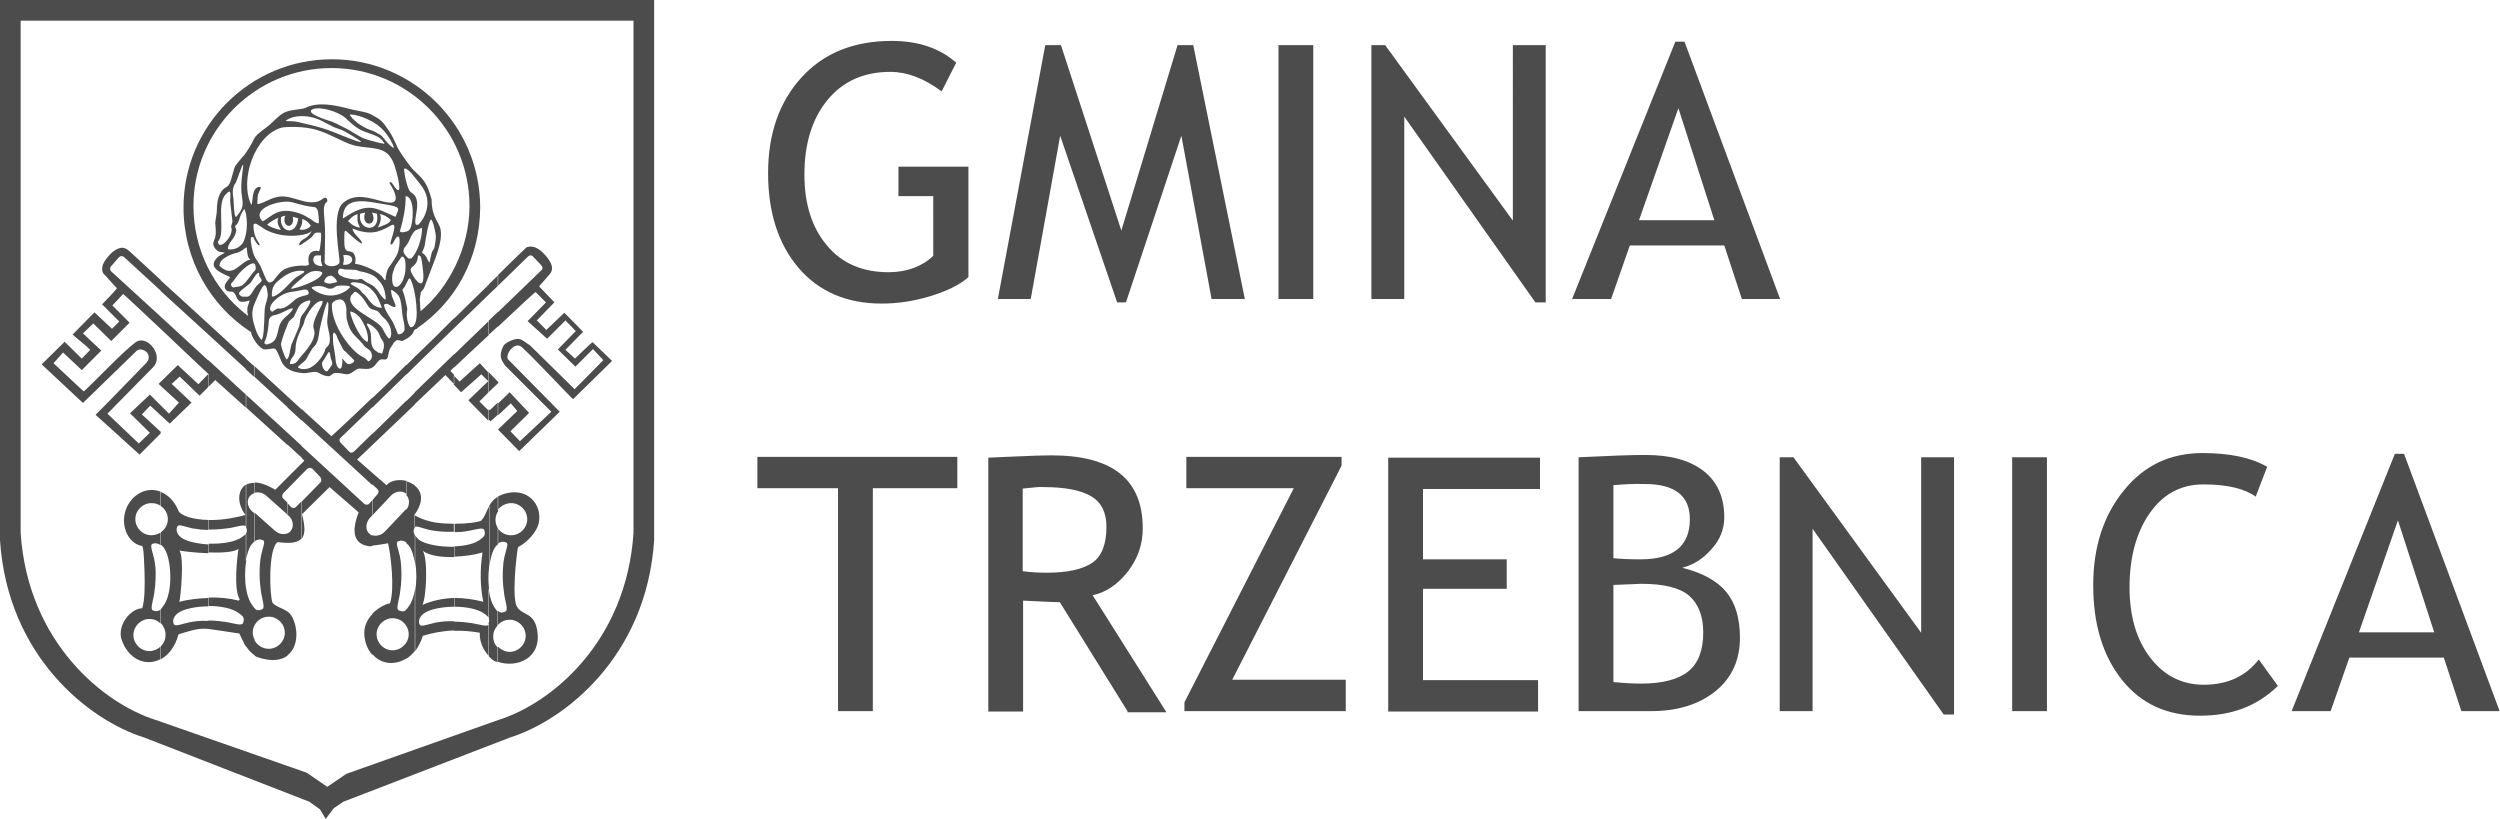 <?xml version="1.0" encoding="utf-8"?>
<!-- Generator: Adobe Illustrator 25.2.1, SVG Export Plug-In . SVG Version: 6.00 Build 0)  -->
<svg version="1.1" id="Warstwa_1" xmlns="http://www.w3.org/2000/svg" xmlns:xlink="http://www.w3.org/1999/xlink" x="0px" y="0px"
	 viewBox="0 0 653.9 214.2" style="enable-background:new 0 0 653.9 214.2;" xml:space="preserve">
<style type="text/css">
	.st0{fill:#4C4C4C;}
	.st1{fill-rule:evenodd;clip-rule:evenodd;fill:#4C4C4C;}
</style>
<g>
	<path class="st0" d="M250.1,16.4l-3.8,7.5c-4.6-3.4-9-5.1-13.4-5.1c-6.9,0-12.4,2.4-16.5,7.4c-4,4.9-6,11.4-6,19.5
		c0,7.7,2,13.9,5.9,18.5c3.9,4.7,9.3,7,16.1,7c4.8,0,8.8-1.5,11.7-4.3V51.3H235v-7.7h18.3v28.9c-2.4,2.1-5.8,3.7-10.1,5
		c-4.3,1.3-8.5,1.9-12.6,1.9c-9.1,0-16.4-3.1-21.7-9.3c-5.3-6.2-8-14.5-8-24.8c0-10.3,2.9-18.6,8.7-25c5.8-6.4,13.7-9.6,23.6-9.6
		C240.2,10.7,245.8,12.6,250.1,16.4L250.1,16.4z M316.9,78.2L309,35.5l-14.5,43.6h-2.3l-14.9-43.6l-7.7,42.7H261l12.4-66.4h4.1
		l15.8,48.5L308,11.8h4.1l13.5,66.4H316.9L316.9,78.2z M334.4,78.2V11.8h9.1v66.4H334.4L334.4,78.2z M401.6,79.1l-34.3-48.6v47.7
		h-8.6V11.8h3.6l33.4,45.9V11.8h8.6v67.3H401.6L401.6,79.1z M455.6,78.2l-4.6-14h-24.7l-4.9,14h-10.2l27-67.3h2.4l25,67.3H455.6
		L455.6,78.2z M439,28.3l-10.3,29.3h19.7L439,28.3L439,28.3z M228.3,127.8V186h-9.1v-58.3h-21.1v-8.2h52.3v8.2H228.3L228.3,127.8z
		 M294.9,186l-17.7-28.5c-2,0-5.2-0.2-9.6-0.4v29h-9.1v-66.4c0.3,0,2.7-0.1,7-0.3c4.4-0.2,7.6-0.3,9.5-0.3c16,0,23.9,6.3,23.9,19.1
		c0,4.2-1.3,7.9-3.9,11.3c-2.6,3.3-5.6,5.4-9.2,6.2l19.3,30.6H294.9L294.9,186z M267.5,127.8v21.6c2.2,0.3,4.3,0.4,6.3,0.4
		c5.4,0,9.4-0.9,11.9-2.6c2.5-1.7,3.7-4.9,3.7-9.4c0-3.7-1.3-6.4-4-8c-2.7-1.6-6.9-2.4-12.6-2.4C272,127.3,270.2,127.5,267.5,127.8
		L267.5,127.8z M309.8,186v-2.3l28.6-56h-28.1v-8.2h40.6v2.3l-28.6,56h29.7v8.2H309.8L309.8,186z M372.2,127.8v18.5h21.9v7.7h-21.9
		v23.9h30.1v8.2h-39.2v-66.4h39.7v8.2H372.2L372.2,127.8z M431.9,186h-19v-66.4c8.1-0.4,13.9-0.6,17.5-0.6c6.6,0,11.6,1.4,15.2,4.2
		c3.6,2.8,5.4,6.9,5.4,12.1c0,3.1-1.1,5.9-3.4,8.4c-2.3,2.6-4.8,4.1-7.6,4.8c5.2,1.3,9.1,3.4,11.5,6.3c2.4,2.9,3.6,6.9,3.6,12
		c0,5.8-2.1,10.5-6.4,14C444.3,184.3,438.7,186,431.9,186L431.9,186z M422,126.9v19.1c1.9,0.2,4.3,0.3,7.1,0.3
		c8.6,0,12.9-3.5,12.9-10.5c0-6.1-3.9-9.2-11.8-9.2C427.1,126.5,424.4,126.7,422,126.9L422,126.9z M422,153v25.4
		c3.1,0.3,5.5,0.4,7.2,0.4c5.7,0,9.8-1.1,12.4-3.2c2.6-2.1,3.9-5.5,3.9-10.2c0-4.3-1.3-7.5-3.7-9.6c-2.5-2.1-6.7-3.1-12.5-3.1
		L422,153L422,153z M508.4,186.9l-34.3-48.6V186h-8.6v-66.4h3.6l33.4,45.9v-45.9h8.6v67.3H508.4L508.4,186.9z M526.3,186v-66.4h9.1
		V186H526.3L526.3,186z M593,122.1l-3,7.8c-2.9-2.1-7.5-3.2-13.7-3.2c-5.8,0-10.5,2.5-14,7.5c-3.5,5-5.3,11.5-5.3,19.4
		c0,7.6,1.8,13.7,5.4,18.4c3.6,4.7,8.3,7.1,14,7.1c6.2,0,11-2.2,14.4-6.6l5,6.9c-5.3,5.2-12,7.8-20.3,7.8c-8.7,0-15.5-3.1-20.5-9.4
		c-5-6.3-7.5-14.5-7.5-24.8c0-9.9,2.7-18.2,8-24.7c5.3-6.6,12.2-9.8,20.6-9.8C583.2,118.5,588.9,119.7,593,122.1L593,122.1z
		 M643.8,186l-4.6-14h-24.7l-4.9,14h-10.2l27-67.3h2.4l25,67.3H643.8L643.8,186z M627.2,136.1L617,165.4h19.7L627.2,136.1z"/>
	<g>
		<path class="st1" d="M85.2,214.2l2.1-2.8l2.5-1.7l43.6-16.8c14.3-4.5,35.7-21.2,37.7-51.6v-36.6V0H0v104.7v36.6
			c2,30.4,23.3,47.1,37.7,51.6l43.2,16.8l2.8,2L85.2,214.2L85.2,214.2z M85.6,205.8l-5.4-3.7l-39.5-13.8
			c-13.4-4.2-33.4-20.1-35.3-48.9v-34.7V5.4h160.3v99.3v34.7c-1.9,28.8-21.8,44.7-35.3,48.9l-39.8,14.1L85.6,205.8z"/>
		<g>
			<path class="st1" d="M108.9,86l0.2-0.1c0,0,0,0,0,0.1c-1.6,0.2,0.2,1.3-3.9,3.2c-1.3-0.3-1.3-0.3-1.6-0.1
				c-0.3,0.2-0.6,0.4-0.8,0.9c-0.7,1.1-1,1.3-1.2,2.6c-0.2,1-0.2,1.6-1.4,1.4c-1.8-0.3-1.6,2.6-4.4,2.5c-2.8-0.1-0.8-0.1-1.8-0.1
				c-1,0-2.1,1.6-3.3,1.5c-0.7,0-2-0.5-3.2-0.3c-0.6,0.1-1,0.8-1.5,0.8c-1.3,0-2.3-0.7-2.9-1c-0.9-0.4-2.7,0.3-3.8,0.2
				c-2.6-0.2-4.8-1-5.7-3.1c-1.9-4.5-1.2-3.2-4.3-3.1c-1.4,0-3.6-3.3-3.6-4.5c0,0-0.1-0.1-0.1-0.1c0,0,0,0,0,0c0,0,0.1,0,0.1,0.1
				c-10.7-6.9-17.7-19-17.7-32.6c0-21.4,17.4-38.8,38.8-38.8c21.4,0,38.8,17.4,38.8,38.8C125.5,67.6,119.2,79,108.9,86L108.9,86z
				 M87.1,87.6c-0.1,2.1,0.2,3.1,0.5,5c0.2,1.1,0.1,2.6,0.8,3.5c0.3,0.4,0.8,0.6,1-0.3c0.3-1.1,0.1-1.9,0.1-1.9
				c0.4-0.2,1.1,2.1,2.5,1.1c0.2-0.1,0.4-0.1,0.5-0.3c0.3-0.5,0.2-0.4-0.2-0.8c-0.5-0.6-1.3-1.2-1.4-1.4c-1-1.1-0.9-0.5-1.5-1.8
				c-0.4-0.7-0.9-1.8-1.2-2.4C88.1,87.6,87.2,86.3,87.1,87.6L87.1,87.6z M85.8,92.3l-0.9,1.5l-0.3,0.5c-1.1,1,0.5,3.4,1.1,2.7
				l0.6-0.8c0.6-0.8,0.8-1.1,0.4-2C86.4,93.9,86.4,91.3,85.8,92.3L85.8,92.3z M107.4,85.6c1.4,0,1.6-2.5,1.6-3.7
				c-0.1-5.7-1.6-9.3-1.9-9.1c-0.5,0.3-0.9,2-1.8,2.9c0,0.1,0,0.3,0,0.4c0.4,0.4,1.1,4,1.2,4.5c0.1,0.4-0.2,1.4-0.1,1.9
				C106.5,84.1,106.9,85.2,107.4,85.6L107.4,85.6z M96.2,89.4c0.3-1.9-0.7-4.2-1.5-5.5c-1-1.8-2.7-2.5-3.1-2.4
				c0,0.4,0.4,1.8,0.9,2.9C93.5,86.8,95.2,89.4,96.2,89.4L96.2,89.4z M100.8,79.5c-0.9,0,0.2,2.1,1.5,4c0.7,1,0.9,1.8,1.7,3.7
				c0.2,0.6,1.6,0,1.8-0.9c0-0.2,0.1-1.1-0.4-3.1c-0.3-1.2-0.3-4.6-1.1-5.8c-0.7-1-1.9-1.6-1.9-1.6c-0.2,0-0.1,1.3,0.4,2.4
				c0.7,1.6,1.5,3.1-1.4,1.3C101.2,79.5,101,79.5,100.8,79.5L100.8,79.5z M99.3,92.3c0.8,0.3,0.6,0.3,0.8-0.3
				c0.4-1.1,0.6-2.4-0.4-3.4c-0.2-0.3-0.5-1.5-1.2-2.3c-1.2-1.3-2.8-2.2-2.5-1.3c0.1,0.3,0.4,0.6,0.5,0.9c1.1,2,0,3.6,1.2,5.3
				c0.4,0.6,0.8,0.6,1.3,1.1C99.2,92.2,99.2,92.2,99.3,92.3L99.3,92.3z M91.9,77.2c-1.9,3.4,6.3,6,8,8.5c0.3,0.4,0.9,1.8,1.5,2.5
				c0.2,0.2,0.3,0.5,0.6,0.2c0.7-0.8,0.4-3.7-1.8-5.4c-0.5-0.4-0.9-1.2-1.3-1.5c-0.5-0.4-1.6-0.5-2-0.8c-0.7-0.5-1.4-2.1-2.3-3.1
				C92.3,75.2,92.7,76.9,91.9,77.2L91.9,77.2z M90.6,80.8c0-0.7-0.4-2.1-1.2-2.4c-0.5-0.2-1.1,0-1.4,0.1c-0.6,0.2-1.2,0.7-1.2,1.2
				c-0.1,5.6,5.2,12.2,7.8,13.5c1.4,0.7,1.6,1.3,1.7,1.3c0.5,0,1.5-1,0.7-2.5c-0.3-0.6-1.4-1-1.8-1.6c-0.9-1.3-2.4-2.4-3.2-3.6
				c-0.9-1.3-1.1-2.7-1.3-3.3C90.6,83.1,90.6,81.9,90.6,80.8L90.6,80.8z M57.4,69.5c1.5,1.5,2.7,1.6,3.9,1c1.3-0.7,2.8-2.4,4.2-2.6
				c0,0-0.5-0.2-0.7-1.1c-0.2-0.9-0.2-2-0.3-2.1c-0.2-0.1-1.3,1.2-2.8,1.5c-1.6,0.3-3.2,1.4-3.5,1.7C57.6,68.4,57.4,69.2,57.4,69.5
				L57.4,69.5z M61.1,75.2c1.1-0.3,1.5-0.1,2.3-0.6c1.1-0.7,2.2-2.8,3.4-4c0.2-0.2,0-1.4-0.1-1.5c-0.8-1-3.8,1.8-4.7,3.1
				c-0.3,0.4-0.9,1.3-1.4,1.8c-0.3,0.3-0.2,0.8,0.1,1C60.7,75.1,61.1,75.2,61.1,75.2L61.1,75.2z M62.5,76.8c0,0.2,0.4,0.6,0.9,0.8
				c0.3,0.1,0.5-0.1,0.8,0c1.1,0.2,1.5-0.7,2.3-2c1.2-1.9,2.7-1.8,1.5-3.1c-0.4-0.4,0.1-1.7-0.8-0.9c-0.7,0.7-1.4,2.2-1.9,2.6
				C64.1,75.2,62.5,76.2,62.5,76.8L62.5,76.8z M69.3,89.2c-0.4,0.6,0.1,1.1,0.9,0.8c2.1-0.6,2.2-2.1,2.7-4.2
				c0.4-1.9,1.7-2.8,2.6-3.6c2.3-2.3,0.5-1.6-1.4-0.6c-1,0.5-2,0.8-2.6,0.9c-0.4,0.1-1.1,0.5-1.2,1.5C70.3,85.1,69.9,88.1,69.3,89.2
				L69.3,89.2z M67.9,88.3c0.4,0.6,0.5,0.9,0.8,0c0.5-1.9,0.4-6.8,0.6-7.9c0.2-1.3,0.9-2.5,0.7-3.7c-0.2-1.1-0.2-1.9-0.8-2.1
				c-0.4-0.1-1.4,1.9-2.4,4.3c-0.4,1-1.4,2.8-0.3,6.1C66.8,85.9,67,87,67.9,88.3L67.9,88.3z M84.1,78.7c-1.8,0.1-3.7,3.3-4.3,4.7
				c-0.2,0.5-0.2,1-0.5,1.6c-0.7,1.5-2,3.8-2,6.2c0,1.9-1.1,2.2-1.4,3.4c-0.2,0.6,0,0.7,0.6,0.6c1.2-0.1,1.7-1.5,2.5-2.3
				c0.7-0.7,2.3-2.8,2.7-3.7c1.8-4.3-1.6-1.7,2-8.6C84.2,79.8,84.7,78.6,84.1,78.7L84.1,78.7z M79.1,82.3c0.2-0.2,3.2-4.1,1.6-3.7
				c-2.6,0.7-2.6,1.8-3.8,4.2c-0.3,0.5-1.3,1-1.5,1.6c-0.4,1-1.5,3.7-1.9,5.5c-0.1,0.3,0.5,2.2,1,3.3c0.3,0.7,0.4,1.2,0.9,0.3
				c0.4-0.7,0.4-1.8,0.8-3.3c0.1-0.3,1.1-2.5,2-4.7C78.6,84.4,78.3,83.3,79.1,82.3L79.1,82.3z M85.9,79.7c-0.1-3.2-2.1,5.5-2.3,6.5
				c-0.2,1.5-0.4,3.5-1.4,4.4c-0.6,0.5-1.3,1.9-2.1,3.3c-0.3,0.6-1.2,1.1-1.7,1.6c-0.7,0.6-0.5,0.7,0.1,0.9c0.8,0.3,2,0.1,2.6-0.2
				c2.2-1.1,3.8-3.8,4-4.9c0.1-0.4,0.9-0.7,1.1-1.7c0.4-2-0.8-4-0.6-6C85.7,82.6,85.9,81.4,85.9,79.7L85.9,79.7z M84.7,75
				c-0.5-0.2-1.8-0.3-2.8,0c-0.5,0.2-0.5,0.2-0.1,0.6c0.7,0.6,2.5,1.7,4.7,1.7c1.5,0,3.5-0.6,4.8-1.9c0.4-0.4,0.5-0.3-0.2-0.6
				c-0.7-0.2-2.6-0.1-3,0c-0.5,0.1-0.9,0.7-1.5,0.7C85.6,75.6,85.4,75.2,84.7,75L84.7,75z M84.3,69.6c0.1,0-0.2-0.6-0.3-1.2
				c-0.1-0.7,0-1.3,0-1.6c-0.8,0-1.5-0.1-1.8,0.3C81.6,68,81.9,69.6,84.3,69.6L84.3,69.6z M89.7,69.2c1.9,0.4,3.2-1.2,1.9-2.2
				c-0.4-0.3-1-0.3-1.8-0.3C90,67.9,90,68.2,89.7,69.2L89.7,69.2z M84.9,73.3c-0.2,0.4-0.2,0.4,0.2,0.6c0.9,0.5,1.7,0.2,2.6,0
				c0.5-0.1,0.5-0.1,0.3-0.6c-0.3-0.6-1.2-1.3-1.6-1.2C85.4,72.3,85.2,72.7,84.9,73.3L84.9,73.3z M76.1,75.5
				c0.7,0.2,8.2-2.2,8.2-4.2c-0.6-0.6-2.7-0.5-3.4,0c-0.4,0.2-0.9,0.5-1.2,0.8C78.6,73.2,76.8,74.4,76.1,75.5L76.1,75.5z M88.7,70.4
				c-1.7,2.2,4.5,2.9,5,2.7c1.3-0.5,1,0.3,2.9,1.1c2.1,0.9,2.3,2.4,3.7,3.8c0.8,0.8,0.6,0,0.5-0.7c-0.1-1-0.4-2-0.7-2.5
				c-0.5-1-0.8-1.1-1.2-1.6c-1-1.4-3-1.9-5-2.3c-0.1,0-0.6-0.3-0.8-0.3c-0.9-0.1-2-0.1-3-0.1C89.8,70.3,88.9,70.2,88.7,70.4
				L88.7,70.4z M71.1,77.5c0.4,0.4,2.2-1,2.3-1.1c1.3-1,2.8-2.9,4.1-3.9c0.7-0.5,3.6-1.7,1.1-1.7c-1.5,0-3,0.6-4.2,1.4
				C71.6,74.2,71.1,74.9,71.1,77.5L71.1,77.5z M99.9,80.5c-0.1-0.3-0.9-2.3-1.5-3.3c-1.1-1.7-2.9-3-4.4-3.2
				c-0.7-0.1-1.7-0.4-2.3,0.1c0,0.4,1.1,0.7,2.2,1.5c0.4,0.3,0.7,0.9,1.1,1.2C96.3,77.6,97,80.5,99.9,80.5L99.9,80.5z M80.6,76.1
				c-0.2-0.5-1.1-0.4-1.8-0.2c-1.8,0.4-3,0.4-4,0.8c-2.9,1.1-5.2,3.9-3.7,4.8c0.3,0.2,1-0.9,1.8-0.8c1.3,0.2,2.7-0.9,3.9-2
				C78.9,76.7,81.4,77.8,80.6,76.1L80.6,76.1z M101,53.5c-4.2-0.6-11.3-2.8-11.3,3.5c0.1,0.1,0.1,0.1,0.1,0.1
				c6.5-4.4,8.1-2.8,13.6-0.4c0.1-0.1,0.1-0.1,0.1-0.1C104.3,54.5,105.1,54.2,101,53.5L101,53.5z M98.6,55.9c-0.2,0-0.2-0.1-1.3-0.3
				c1.8,3.7-3.1,4-1.8,0l-1.3,0.3C93.4,60.4,99.6,61.2,98.6,55.9L98.6,55.9z M108.8,58.8c0.2,0,0.4,0,0.6,0c2.1-2.1,3.6-6.2,1.1-9.8
				c-0.9-1.3-1.9-2.5-2.9-3.7c-1.1-1.2-1.9-1.5-1.9-1c0,1.2,0.9,5.5,1.8,6C110.8,52.1,107.9,57.3,108.8,58.8L108.8,58.8z M94.2,59.5
				c-0.4-0.6-0.7-1.5-0.7-2c0-0.4,0-1,0-1.5c-1.2,0.3-2.6,1.8-2.4,1.9C91.2,57.9,92.5,59.5,94.2,59.5L94.2,59.5z M98.7,59.5
				c1-0.3,3.4-1,3.5-2c-0.6-0.6-2-1.5-2.9-1.5C100.1,56.9,99.1,59.4,98.7,59.5L98.7,59.5z M106.1,60.6c0.2,0,1-0.1,1.4-1.3
				c0.8-2.8,0.7-7.9-1.4-8c0,3.4-0.6,6-1.5,9.2C105,61,106.1,60.6,106.1,60.6L106.1,60.6z M110.4,66.1c0.2,0.2,0.8,0.5,1.1,1.1
				c0.3,0.6,0.4,0.9,0.6,1.2c0.4,0.7,0.2-0.1,0.8-2.2c0.2-0.7,0.5-0.8,0.7-1.4c0.3-1.1,0.4-2.7,0.4-2.7c0.1-0.5-0.7-4.7-1.3-4.7
				c-0.6,0.6-1.3,4.6-1.6,6.8C110.9,65.2,110.4,65.7,110.4,66.1L110.4,66.1z M106.8,67.6c0.3,0,0.6,0,0.8,0c1.4-1.4,2.8-4.9,2.8-8
				c-0.2,0-1.7,0.7-1.8,0.7c-1.4,1.4-1.3,2.8-2.5,4.1C104.9,65.7,105.8,66.6,106.8,67.6L106.8,67.6z M110.6,70.3
				c-0.3-2.4-0.4-3.4-1-3.5c-0.6-0.2,0.1,1.4-1.4,2.7c-0.8,0.7-1.5,0.8,0.5,3.6C110.3,75.1,111.1,74.2,110.6,70.3L110.6,70.3z
				 M102.4,58.9c-3.3,1.9-5.5,2.7-10.2,0.9c0.2,1.6,2.5,2.8,2.5,3.9c0,0-0.1,0-0.1,0c-0.9-0.3-4-3.2-4.1-3.3
				c-0.2-0.2-0.4,0.3-0.4,0.4c-0.1,2.8-0.1,4.2,0.5,4.7c0.2,0.2,1,0.2,1.6,0.5c0.5,0.3,0.8,1.2,0.8,1.9c0,0.6-0.2,1.1-0.1,1.1
				c1.9,0.2,5.4,1.7,6.8,3.1c0.5,0.5,0.9,1.2,1,1.2c0,0,0.1-0.1,0.1-0.1c0,0,0.1-0.1,0.1-0.1c-0.2-0.3,0.4-2.2,0.4-2.4
				c0.2-0.7,2.5-3.3,2.9-5.1c0.8-3.4,0.1-5.1-1.2-2.4c-0.1,0.1-0.2,0.4-0.3,0.5c-0.4,0.5-0.7,0.3-0.5-0.5
				C102.4,62.3,104.1,58,102.4,58.9L102.4,58.9z M103.4,75c0.7,0.2,1.3-0.5,1.8-1.3c0.4-0.8,0.7-1.9,0.8-2.6c0.1-1.1,0.3-4-0.9-4
				c-1.5,2.1-1.8,2.3-2.3,4.1C102.5,71.8,102.3,74.9,103.4,75L103.4,75z M78.3,55.8c1.2,0.4,2.1,1,3.1,1.6c0.6,0.4,1.1,1,2,1
				c0-1.3,0-1.2-0.2-2.9c0-0.4-0.4-1.3-0.9-1.3c-0.5-0.1-0.8-0.1-1.4-0.2c-1.8-0.3-3.7-0.9-4.5-1.1c-2.9-0.8-11.1,1.6-7.7,5
				C71.2,56.6,72.7,53.9,78.3,55.8L78.3,55.8z M73.5,56.8c-0.5,4,4,5.1,4.5,0.3l-1.4-0.4c0.6,3.4-3.1,3-2-0.3
				C73.9,56.6,74.1,56.5,73.5,56.8L73.5,56.8z M79,57.3c0.3,0.9-0.4,2.5-0.7,2.6c0.5,0.5,2.4,0.1,3-0.9C80.6,58.1,80,57.5,79,57.3
				L79,57.3z M73.5,60.1c-0.6-0.8-1.2-1.9-0.7-3.1c-0.8,0.2-2.3,1.2-2.9,1.7c0,0.2,0.7,0.5,1.3,0.8C72,59.8,72.8,60.1,73.5,60.1
				L73.5,60.1z M67.9,64.1c-0.3,0.5-1.5-1.5-1.6-2c-0.1-0.2-0.6-0.2-0.7,0.2c-0.1,1,0.4,3.5,0.9,4.6c0.5,1.1,1.4,2,1.8,3.1
				c0.2,0.4,1.4,3.5,1.6,3.5c0.1,0,0.4,0.4,0.6,0.4c0.3,0,0.7-0.3,0.8-0.3c0.2,0,1.4-1.9,2.4-2.7c0.5-0.3,0.7-0.6,2.1-1
				c1.4-0.4,3.2-0.5,4.1-0.4c0.3,0,1-0.2,0.9-0.4c-0.8-3.9,2.2-3.6,2.5-3.4c0.1,0,0.2,0,0.2-0.1c0.3-0.6,0.7-4.6,0.4-4.7
				c-0.3-0.1-1.1-0.1-1.3,0c-0.6,0.2-0.7,0.9-1.4,1.4c-0.9,0.7-1.9,1.3-2.6,1.8c-0.3,0.2-0.5-0.2-0.2-0.6c0.2-0.4,0.8-0.9,1.3-1.1
				c1.3-0.7,2.1-2.4,1.7-1.9c-1,1.2-8.3,2.3-13-1.1c-0.2-0.1-2.1-1.7-2.1-0.4c0,0.2,0,1.6,0.5,2.9C67.2,63,68.1,63.9,67.9,64.1
				L67.9,64.1z M57,63.2c0.2,2.7,4.3-1.6,3.5-3.7c-0.2-0.4,0.3-1.1,0.3-1.6c-0.2-2-0.5-3.9-0.6-5.4c0-1.3,0.5-3.6-1.2-1.6
				C56.5,53.4,59.1,61.1,57,63.2L57,63.2z M61.9,56.6c1.2-1.5,1.8-2.5,1.5-4.3c-0.2-1.2-0.3-2.2-0.3-3.7c0.1-2.7,0.6-5.2,0.5-5.5
				c-0.2-0.4-1.8,4.7-2,4.8c-0.8,0.9-0.8,2.5-0.6,3.7C61.2,52.2,61.1,57.6,61.9,56.6L61.9,56.6z M64.3,55.8c-0.5-1.6-0.3-1.3-1-0.2
				c-0.4,0.7-0.7,1.6-0.8,2c-0.3,1.1-1,1.4-1,1.6c0,0.2,0.3,0.8,0.3,1c0,0.2,0,0.3-0.1,0.5c-0.3,1.8-2.1,2.7-2.1,4.5
				c2,0.3,3.5-0.8,4.1-2c0.8-1.7,1.1-4.4,0.7-6.8C64.4,56.2,64.4,56.1,64.3,55.8L64.3,55.8z M94.7,30.6c-0.6-0.2-1.6-0.5-2.4-0.6
				c-1-0.1-1-0.1-0.4,0.6c0.1,0.2,0.3,0.3,0.3,0.4c0.3,0.3,1,0.9,1.6,1.4c0.9,0.6,1.9,1.1,1.9,1.1c0.5,0.3,1.9,0.7,2.2,0.9
				c2.1,1.2,1.6,0.7,2.9,2.3c0.2,0.3,0.7,0.8,1.1,1.2c1.1,1,1.4,1.1,0.8-0.2C101,34.2,98.8,32.1,94.7,30.6L94.7,30.6z M86.8,31.8
				c0.9,0.4,2,0.9,2.9,1.4c2.2,1,3.7,2.3,5.7,3.1c0.9,0.3,2,0.6,2.8,0.8c0.4,0.1,1.1,0.3,1.7,0.4c1.4,0.3,0.1-0.5,0.1-0.8
				c-1.3-1.4-3.4-1.7-5.2-2.5c-1.8-0.8-3.1-2.1-4.4-3.3c-1.8-1.7-6.8-3.2-8.7-2.3C79.6,29.7,86.4,31.7,86.8,31.8L86.8,31.8z
				 M78.7,32.1c4.9,1.1,6.6,1.6,11.4,3.6c3,1.2,7.9,3.1,0.1-1.3c-0.8-0.5-2.1-0.8-3-1.2c-1.6-0.8-3.1-1.7-4.2-2.1
				c-3.3-1.2-6-0.7-7.3-0.1c-1.3,0.6-1,0.7-0.2,0.7c0.1,0,0.3,0,0.4,0C76.7,31.7,77.7,31.8,78.7,32.1L78.7,32.1z M67.4,49.1
				C67.4,49.1,67.4,49.1,67.4,49.1L67.4,49.1L67.4,49.1z M65.7,53.5c0.6,0.2-0.2-4.7,2.3-4.6c0.7,0-0.5,1.3-0.6,2.5
				c0,0.7-0.1,1.2-0.1,1.9c0.3,0.3,2.1-0.6,2.3-0.7c4.3-2.1,5.5-1.1,9.7,0c1.9,0.5,3.5,0.4,4.5-0.2c0.8-0.5,1.6-1.2,1.8-0.1
				c0.1,0.4-0.1,0.5-0.4,0.8c-0.9,0.9-0.3,3.5-0.2,6.5c0.1,3.3-0.1,7-0.1,9.1c0.6,1.4,3.6,1.1,3.9-0.1c0.2-1.3-2.3-12.6,0.9-15.5
				c3.9-3.4,8.9-0.3,12.3-0.1c2.7,0.1,1.2-3.1,0-4.9c-0.4-0.5,0.3-0.7,0.7,0c2.4,3.8,1.9,0.3,1-3.1c-1.2-4.6-2.6-5.8-6.5-6.3
				c-4.5-0.5-4.9-0.5-9-2.5c-2.5-1.2-3.2-1.5-4.7-2c-3.9-1.4-9.2-1-9.9-0.8C66.6,35.4,62.6,47.1,65.7,53.5L65.7,53.5z M86.7,17.8
				c-19.9,0-36.1,16.2-36.1,36.1c0,11.4,5.3,21.6,13.6,28.2c0.2,0.2,0.5,0.4,0.7,0.5l-0.2-1l0-1.1l0.6-1.9c-2.1,0.6-2.7,0.4-3.2-0.4
				c-0.3-0.4-0.4-1.2-1-1.7c-0.4-0.4-1.2-0.1-1.7-0.4c-0.4-0.3-0.7-0.7-0.6-1.4c0.1-0.7,0.9-1.4,1.4-2.2c-2.4-1.2-6.3-2.5-3.1-5.4
				l1.7-1c-0.6-0.2-1.4-0.1-1.9-0.5c-0.5-0.4-1-0.9-1.1-1.7c-0.1-0.7,0.5-1.4,0.6-2.4c0.1-1,0-2.2-0.1-3.3l0.4-2.7
				c0-4.4,1.2-5.9,2.7-6.7c0.4-0.2,0.4-0.5,0.7-0.9c0.3-0.4,1.1-3.9,1.4-4.4c0.5-0.8,2-2.5,2.5-3.1c3.6-5,1.2-3.8,5.7-7.1
				c0.9-0.6,2.7-2.5,3.5-3.1c1.4-1.1,2.5-1.3,4.8-1.6c0.5-0.1,1.2-0.1,1.9-0.4c3.3-1.6,7.4-0.8,11.6,0.3c1.4,0.4,3.2,0.6,4.5,1
				c0.8,0.2,1.9,0.9,2.6,1.3c0.7,0.4,0.9,0.6,1.4,1.1c0.5,0.5,0.8,1,1.3,1.7c1.8,2.4,2.2,4.4,3.4,6.2c0.8,1.2,2.6,3.9,3.6,4.8
				c2.4,2.3,3.4,3.1,4.6,7.6c0,3,0.7,4.4,1.9,6.6c1.7,2.9-1,8.9-2,11.6l-1.9,5l-0.8,1l-0.3,1.8l0.2,3.2c7.2-5.9,12.8-16.4,12.8-27.5
				C122.8,34,106.6,17.8,86.7,17.8z"/>
		</g>
		<path class="st1" d="M130.2,129.9c0.4-0.2,0.8-0.4,1.3-0.6c6.3-2.2,10.5,2.6,9.4,7.6c-0.5,2.1-2.8,4.9-5.4,6.2
			c-0.4,1.7-1.8,14.2-0.1,15.8c0,0,0,0.1,0,0.1c1.6,2,4.3,1.3,5.1,5.8c1.3,7.4-5.3,10-10.3,8.3v-4c0.8,0.8,1.9,1.4,3.1,1.4
			c2.3,0,4.2-1.9,4.2-4.2c0-2.3-1.9-4.2-4.2-4.2c-1.2,0-2.3,0.5-3.1,1.4v-3.8c0.4,0.5,0.9,0.7,1.9,0.3c0.9-0.3,0.2-2.1-0.2-4.4
			c-0.2-1.4-0.4-3.1-0.4-4.8c0-1.8,0.1-3.6,0.4-5c0.5-2.2,1.2-3.6,0.5-3.9c-0.6-0.3-1.4-0.3-2.2,0.3v-4c0.8,1.1,2,1.8,3.5,1.8
			c2.3,0,4.2-1.9,4.2-4.2c0-2.3-1.9-4.2-4.2-4.2c-1.4,0-2.7,0.7-3.5,1.8V129.9L130.2,129.9z M130.2,72c2.5-2.5,5-4.9,7.5-7.3
			c2.2-0.8,4,0.9,5.4,2.6c1.7,2.2,1.5,3.4,0.7,4.4l-2.8,3.2l4,4.2l-4.6,4.7l2.5,2.5l4.7-4.5c1.7,1.7,3.4,3.4,4.9,5l-4.6,4.7l2.5,2.3
			c0.7-0.7,4.4-4.3,4.6-4.3l5.1,4.9l-10.2,10c-1.1-0.9-9.8-10.3-13.4-13.6c-1.9-1.7-4.5,2-3.6,3.2l13.5,13.7l-10.6,10.3l-5.5-5.6
			v-0.1l5-4.8l-1.7-2l-3.3,3.1v-3.1l3-2.9l5.1,5.4l-4.9,4.8l2.5,2.6l8.2-7.7l-12.1-12.1c-1-1.5-1.7-2.4-0.5-5
			c0.3-0.6,1.1-1.1,1.8-1.4c0.7-0.3,1.6-0.7,2.5-0.5c0.9,0.2,1.8,1.1,2.7,1.6l11.7,11.5l7.5-7.6l-2.7-2.9l-4.6,4.6l-4.6-4.5l4.7-4.8
			l-2.7-2.8l-4.8,4.8L138,84l4.8-4.9l-2.7-2.7c-0.1-0.1-4.8,4.3-9.9,9.1v-3.8l11.4-11c0.4-0.3,0.4-0.9,0-1.3l-2.2-2.3
			c-0.3-0.4-0.9-0.4-1.3,0l-7.9,7.7V72L130.2,72z M130.2,100.3l0.2-0.2l-0.2-0.3V100.3z M127.9,132.4c0.5-0.9,1.1-1.8,2.4-2.5v3.8
			c-0.5,0.7-0.7,1.5-0.7,2.3c0,0.9,0.3,1.7,0.7,2.3v4c-0.2,0.2-0.5,0.4-0.7,0.7c-0.8,1.1-1.4,3.1-1.6,5.5V132.4L127.9,132.4z
			 M130.2,173.2c-0.3-0.1-0.6-0.2-0.9-0.3c-0.2-0.1-0.9-0.6-1.5-1.3v-8.6c0.2-0.6,0.2-1,0-1.4v-7.8c0.2,2.1,0.8,4.1,1.7,5.3
			c0.2,0.3,0.4,0.6,0.6,0.8v3.8c-0.7,0.7-1.1,1.7-1.1,2.8s0.4,2.1,1.1,2.8V173.2L130.2,173.2z M127.9,74.3l2.4-2.3v2.7l-2.4,2.3
			V74.3L127.9,74.3z M130.2,112.3L130.2,112.3v-0.1V112.3L130.2,112.3z M130.2,108.5l-1.9,1.7l-0.5-0.5v-2.7l0.3,0.3l2.1-2V108.5
			L130.2,108.5z M130.2,81.6v3.8l-2.4,2.2v-3.7L130.2,81.6L130.2,81.6z M130.2,99.8v0.5l-2.4,2.3v-5.3L130.2,99.8z M127.7,99.7
			l-1.8-1.8l-5.3,4.7l-1.9-2v-2.4l1.5,1.6l5.3-4.8l2.2,2.4v5.3l-2.3,2.3l2.3,2.3v2.7l-5.2-5.3L127.7,99.7L127.7,99.7z M118.8,137
			c3.4,0,6.4-0.4,7.2-0.9c0,0,0-0.1,0-0.1c0.9-1,1.2-2.3,1.9-3.5v16.2c-0.2,1.7-0.2,3.5,0,5.2v7.8c-0.2-0.4-0.6-0.7-1.1-1.1
			c-1.7-1.3-4.8-1.9-7.9-1.9v-2.3c2.3,0,4.8,0.3,7.5,1c-0.8-4.1-0.9-8.1-0.2-12.9c-1.9,0.6-4.6,1-7.3,1.1v-2.7
			c2.6-0.1,5.1-0.6,6.6-1.7c0.9-0.7,1.6-1,1.2-2.5c-0.3-0.9-2.1-0.2-4.4,0.2c-1,0.2-2.2,0.3-3.4,0.3V137L118.8,137z M127.9,171.6
			c-0.5-0.5-0.9-1.1-1.3-1.7c-1-1.7-1.2-3.7-1.1-4.4c-2.3-0.4-4.6-0.6-6.7-0.5v-2.4c1.7,0,3.4,0.2,4.7,0.4c2.3,0.4,4.1,1.1,4.4,0.2
			l0-0.1V171.6L127.9,171.6z M118.8,83.3c3-3,6.1-6,9.1-8.9V77l-9.1,8.8V83.3L118.8,83.3z M127.9,83.9l-9.1,8.8v3.4
			c1.7-1.6,5.3-5,9.1-8.5V83.9z M118.8,100.5l-2.3-2.4l-8,7.6v-3.1l10.3-10v3.4l-1,1l1,1.1V100.5L118.8,100.5z M108.5,127
			c1.8,1.5,2.5,4,0,7.5V127L108.5,127z M108.5,134.8c0.6,0.4,2.9,1.5,5.6,1.9c1.5,0.2,3.1,0.3,4.6,0.3v2.1c-0.5,0-0.9,0-1.4,0
			c-1.8,0-3.6-0.2-5-0.5c-2.1-0.5-3.4-1.2-3.9-0.7V134.8L108.5,134.8z M118.8,164.9c-3.1,0.1-5.9,0.7-8.2,1.4c-0.5,1.6-1.2,2.9-2,4
			v-15.9c0.4-2.3,0.4-5,0-7.2v-7.2c0.2,0.4,0.5,0.7,0.9,1.1c1.6,1.3,5.6,2,9.3,1.9v2.7c-3.2,0.1-6.4-0.3-8.2-1.6
			c1.4,2.3,0.9,12.2-0.1,14.1c2.6-1.1,5.3-1.7,8.3-1.8v2.3c-3.3,0-6.6,0.7-8,1.8c-1.3,1-1.4,2.2-1,2.9c0.3,0.6,1.8,0,3.9-0.5
			c1.4-0.3,3.2-0.5,5-0.4l0.1,0V164.9L118.8,164.9z M108.5,93.3v2.5l10.3-10v-2.6C115.4,86.6,112,90,108.5,93.3z M108.5,105.8
			l-2.2,2.1v-3l2.2-2.2V105.8L108.5,105.8z M106.3,125.9c0.8,0.2,1.6,0.6,2.2,1.1v7.5c-0.1,0.1-0.1,0.2-0.2,0.2c0,0,0.1,0.1,0.2,0.2
			v3.1c0,0,0,0.1-0.1,0.1c-0.3,0.5-0.3,1.2,0.1,1.9v7.2c-0.3-1.9-0.8-3.5-1.5-4.4c-0.2-0.3-0.5-0.5-0.7-0.7v-8.8
			c0.9-1.2,0.9-2.8,0-3.8V125.9L106.3,125.9z M108.5,170.3c-0.7,0.8-1.4,1.5-2.2,2V168c0.4-0.6,0.6-1.3,0.6-2.1
			c0-0.8-0.2-1.5-0.6-2.1v-4.4c0.2-0.2,0.4-0.5,0.6-0.8c0.8-1,1.3-2.5,1.6-4.3V170.3L108.5,170.3z M106.3,95.5
			c0.7-0.7,1.5-1.4,2.2-2.2v2.5l-2.2,2.2V95.5z M106.3,107.9l-8.9,8.5v-2.9l8.9-8.7V107.9L106.3,107.9z M97.4,123.7l3.7,3.2
			c1.1-1.3,3.3-1.6,5.3-1.1v3.5l-0.1-0.1l0,0c-1.1-1-2.9-0.8-4.1,0.5l-4.7,5v-4l1.3-1.5c0.3-0.4,0.3-0.9-0.1-1.3l-1.3-1.2V123.7
			L97.4,123.7z M106.3,172.2V168c-0.7,1.2-2.1,2.1-3.6,2.1c-2.3,0-4.2-1.9-4.2-4.2c0-2.3,1.9-4.2,4.2-4.2c1.5,0,2.9,0.8,3.6,2.1
			v-4.4c-0.4,0.5-0.9,0.7-1.9,0.3c-0.9-0.3-0.2-2.1,0.2-4.4c0.2-1.4,0.4-3.1,0.4-4.8c0-1.8-0.1-3.6-0.4-5c-0.5-2.2-1.2-3.6-0.5-3.9
			c0.6-0.3,1.4-0.3,2.2,0.3v-8.8c-0.1,0.1-0.2,0.2-0.3,0.3l-5.3,5.6c-0.9,1-2.3,1.3-3.3,1v2.7c1.4-0.1,4-0.6,4.1-0.6
			c0.7,2.9,1.8,12,0.5,15.7c-1.5,0.3-3.2,1.3-4.6,2.7v10.6C99.7,173.8,103.3,174.1,106.3,172.2L106.3,172.2z M97.4,104.1v2.5
			l8.9-8.7v-2.5C103.3,98.4,100.4,101.3,97.4,104.1z M97.4,116.4l-4,3.8l4,3.5v3.2l-18.5-17v-2.9l7.8,7.1c3.6-3.3,7.2-6.7,10.7-10.1
			v2.5l-8.3,8c-0.4,0.3-0.4,0.9,0,1.3l2.2,2.3c0.3,0.4,0.9,0.4,1.3,0l4.8-4.7V116.4L97.4,116.4z M97.4,171.3
			c-1.1-1.2-1.9-2.9-2.1-5.1c-0.2-2.2,0.7-4.1,2.1-5.6V171.3L97.4,171.3z M97.4,142.8v-2.7c-0.3-0.1-0.6-0.3-0.8-0.5l0,0
			c-1.1-1-1-2.9,0.2-4.2l0.6-0.6v-4l-0.8,0.9c-0.3,0.4-0.9,0.4-1.3,0.1l-16.4-15.1v3.1l0.7,0.7l-0.7,0.7v2.9l1.5-1.5
			c0.3-0.3,0.9-0.3,1.3,0l2,2.1c0.3,0.4,0.6,1,0,1.6l-4.8,4.9v9.7c1.1-1.3,0.8-3.6,0.1-6.4l7.2-7.1l7.6,6.6
			c-2.5,6.6-0.2,8.5,2.9,8.9C96.8,142.9,97.1,142.9,97.4,142.8z M78.9,140.8c-0.7,0.8-1.8,1.2-3.7,1.2v-2.5c0.3-0.1,0.6-0.3,0.8-0.6
			l0,0c1-1.1,0.7-3-0.6-4.1l-0.3-0.2v-3.1l1,1.1c0.3,0.3,0.9,0.4,1.3,0l1.4-1.4V140.8L78.9,140.8z M75.2,159.9
			c0.6,0.5,1.2,1.2,1.6,2.3c1.3,3.3,0.9,7.3-1.6,9.2V159.9L75.2,159.9z M75.2,124.9l3.7-3.7v2.9l-3.7,3.8V124.9L75.2,124.9z
			 M78.9,119.7l-3.7-3.4v-3.1l3.7,3.4V119.7L78.9,119.7z M75.2,103.7l3.7,3.4v2.9l-3.7-3.4V103.7z M75.2,142c-0.7,0-1.6-0.1-2.6-0.2
			c-2.5,1.8-2.1,14.1-1.3,15.9c1.2,1.2,2.6,1.3,3.9,2.3v11.5c-1.6,1.2-4.1,1.6-7.5,0.5c-0.4-0.1-0.8-0.3-1.1-0.5v-4
			c0.7,1.3,2.1,2.2,3.7,2.2c2.3,0,4.2-1.9,4.2-4.2c0-2.3-1.9-4.2-4.2-4.2c-1.6,0-3,0.9-3.7,2.2v-4.4c0.4,0.5,0.9,0.7,1.9,0.3
			c0.9-0.3,0.2-2.1-0.2-4.4c-0.2-1.4-0.4-3.1-0.4-4.8c0-1.8,0.1-3.6,0.4-5c0.5-2.2,1.2-3.6,0.5-3.9c-0.6-0.3-1.4-0.3-2.2,0.3v-7.5
			l5.3,4.7c1,0.9,2.3,1.1,3.3,0.7V142L75.2,142z M66.6,126.2v2.7c1-0.3,2.2,0,3.1,0.8l5.5,4.9v-3.1l-1.2-1.2
			c-0.3-0.3-0.2-0.9,0.1-1.3l1.1-1.1v-3l-3.2,3.2C69.8,126.8,68,126.2,66.6,126.2L66.6,126.2z M75.2,116.4l-8.6-7.8v-3.3l8.6,7.9
			V116.4L75.2,116.4z M66.6,95.8v2.8l8.6,7.9v-2.8L66.6,95.8z M66.6,171.4c-0.9-0.6-1.6-1.4-2.2-2.3v-15c0.3,1.7,0.8,3.2,1.6,4.2
			c0.2,0.3,0.4,0.6,0.6,0.8v4.4c-0.3,0.6-0.5,1.2-0.5,1.9c0,0.7,0.2,1.4,0.5,1.9V171.4L66.6,171.4z M64.3,126.8
			c0.6-0.3,1.3-0.5,2.2-0.5v2.7c-0.4,0.1-0.8,0.4-1.1,0.7l0,0c-1,1.1-0.7,3,0.6,4.1l0.5,0.4v7.5c-0.2,0.2-0.5,0.4-0.7,0.7
			c-0.7,0.9-1.2,2.5-1.5,4.4v-7.2c0.3-0.4,0.4-0.8,0.1-1.7c0-0.1-0.1-0.1-0.1-0.2V126.8L64.3,126.8z M66.6,108.6l-2.2-2v-3.3l2.2,2
			V108.6L66.6,108.6z M64.3,93.8l2.2,2v2.8l-2.2-2V93.8z M64.3,169.1c-0.6-1-1.1-2.2-1.7-3.4c-4.1-0.6-6.5-1-8.1-1.2v-2.2
			c1.7,0,3.4,0.2,4.7,0.4c2.3,0.4,4.1,1.1,4.4,0.2c0.5-1.5-0.2-1.8-1.1-2.5c-1.7-1.3-4.8-1.9-7.9-1.9v-2.2c2.8-0.1,5.6,0.2,7.8,0.8
			c0.1-0.1,0.3-0.2,0.3-0.3c-1.7-2.7-0.6-11.8-0.3-13.2c-1.5,0.9-4.7,1-7.8,0.9v-2.3c3.4,0.1,7-0.4,8.8-1.8c0.4-0.3,0.8-0.6,1-0.8
			v7.2c-0.4,2.3-0.4,5,0,7.3V169.1L64.3,169.1z M54.5,136c2.7,0.1,5.9-0.3,9.7-1.3c-2.3-3.1-2.1-6.6,0.2-8v11
			c-0.5-0.6-2.1,0-4.2,0.4c-1.4,0.2-3.1,0.4-4.8,0.4c-0.3,0-0.5,0-0.8,0V136L54.5,136z M64.3,106.6l-8-7.2l-1.8,1.8V98l0.1-0.1
			l-0.1-0.1v-3.6l9.8,9V106.6L64.3,106.6z M54.5,84.7v2.8l9.8,9v-2.8L54.5,84.7z M54.5,164.5c-2.7-0.2-3.7,0.2-7.8,1.4
			c-0.9,3.3-2.6,5.4-4.6,6.5V169c0.8-0.8,1.2-1.8,1.2-3c0-1.2-0.5-2.2-1.2-3v-3.7c0.2-0.2,0.4-0.5,0.6-0.8
			c2.7-3.4,2.2-12.7,0.1-15.3c-0.2-0.3-0.5-0.5-0.7-0.7v-3.3c1.1-0.8,1.8-2,1.8-3.4s-0.7-2.7-1.8-3.4v-3.7c1.8,0.7,3.5,2.3,4.6,4.9
			c0,0,0,0.1,0,0.1c0.7,1.1,3.5,2.2,7.8,2.3v2.6c-1.5,0-3-0.2-4.2-0.4c-2.2-0.5-3.6-1.2-3.9-0.5c-0.4,0.7-0.3,1.9,1,2.9
			c1.3,1,4.1,1.6,7.1,1.8v2.3c-3.3-0.1-6.4-0.5-7.6-0.7c1.4,1.5,0.3,12.7,0,13.4c2.3-0.6,4.9-0.9,7.6-1v2.2c-3.3,0-6.6,0.7-8,1.8
			c-1.3,1-1.4,2.2-1,2.9c0.3,0.6,1.8,0,3.9-0.5c1.4-0.3,3.2-0.5,5-0.4l0.1,0V164.5L54.5,164.5z M54.5,101.2l-2.3,2.3
			c-1.7-1.7-3.5-3.3-5.2-5l-2.1,1.9l5.2,4.9l-5.7,5.5l-2.4-2.2V106l2.2,2.2l2.6-2.9l-4.8-4.4v-1l4.5-4.4l5.4,5l2.5-2.6V101.2
			L54.5,101.2z M42,113l0.2,0.2l-0.2,0.2V113L42,113z M42,73.3l12.5,11.4v2.8L42,76.1V73.3L42,73.3z M54.5,94.3L42,82.8V86
			c5.7,5.4,11.8,11.2,12.5,11.8V94.3z M42,172.4c-3.8,2-8.5,0.2-10.3-5.4c-0.9-3.9,2.7-7.9,5.5-7.9c0.7-2.2,0.7-6.2,0.6-9.6
			c-0.2-5.1-0.3-6.6-0.7-6.7c-3.8-0.7-5.9-5.8-3.9-10.2c1.8-3.7,5.5-5.3,8.8-4v3.7c-0.7-0.5-1.5-0.7-2.4-0.7c-2.3,0-4.2,1.9-4.2,4.2
			c0,2.3,1.9,4.2,4.2,4.2c0.9,0,1.7-0.3,2.4-0.7v3.3c-0.8-0.6-1.7-0.6-2.2-0.3c-0.6,0.3,0,1.7,0.5,3.8c0.3,1.3,0.5,3.1,0.4,4.8
			c0,1.6-0.2,3.3-0.4,4.6c-0.4,2.2-1.1,3.9-0.2,4.2c1,0.3,1.5,0.1,1.9-0.3v3.7c-0.8-0.8-1.8-1.2-2.9-1.2c-2.3,0-4.2,1.9-4.2,4.2
			c0,2.3,1.9,4.2,4.2,4.2c1.1,0,2.2-0.5,2.9-1.2V172.4L42,172.4z M42,108.6l-2.7-2.5l-2.2,2.3l5,4.6v0.3l-5.6,5.6L25,108.5
			c4.4-4.4,8.5-8.7,12.9-13.2c2.7-2.5-0.7-4.7-2.1-3.6l-14.1,13.7L10.9,95.3l6-5.9l4.5,4.4l2.2-2.3c-1.6-1.6-3.1-2.6-4.6-4l5.7-5.8
			l4.6,4.3l1.9-1.9l-4.5-4.5c1.3-1.4,2.7-2.7,3.9-4.2c-1.3-1.3-2.4-2.7-3.6-3.9c-0.8-1.5,0.2-3.2,1.3-4.4c0.7-0.9,2-2.1,3.5-2.3
			c1.3-0.1,2.3,1.2,2.6,1.4l7.6,7v2.8l-9.6-8.8c-0.4-0.3-0.9-0.3-1.3,0.1l-2.1,2.4c-0.3,0.4-0.3,0.9,0.1,1.3L42,82.8V86
			c-5.1-4.8-9.8-9.2-9.8-9.1l-2.8,3l4.5,4.5l-4.8,4.8l-4.7-4.6l-2.7,2.6l4.8,4.5l-5.1,5.1l-4.9-4.6L14,95l7.9,7.4
			c2.6-2.3,10.4-10.6,13.6-12.9c2.9-2.1,7.5,3.4,4.6,6.5l-12,12.2l8.2,7.8l2.9-2.8l-5.2-5.1l5.2-4.9L42,106V108.6L42,108.6z
			 M42,99.9l-0.5,0.5l0.5,0.5V99.9z"/>
	</g>
</g>
</svg>

